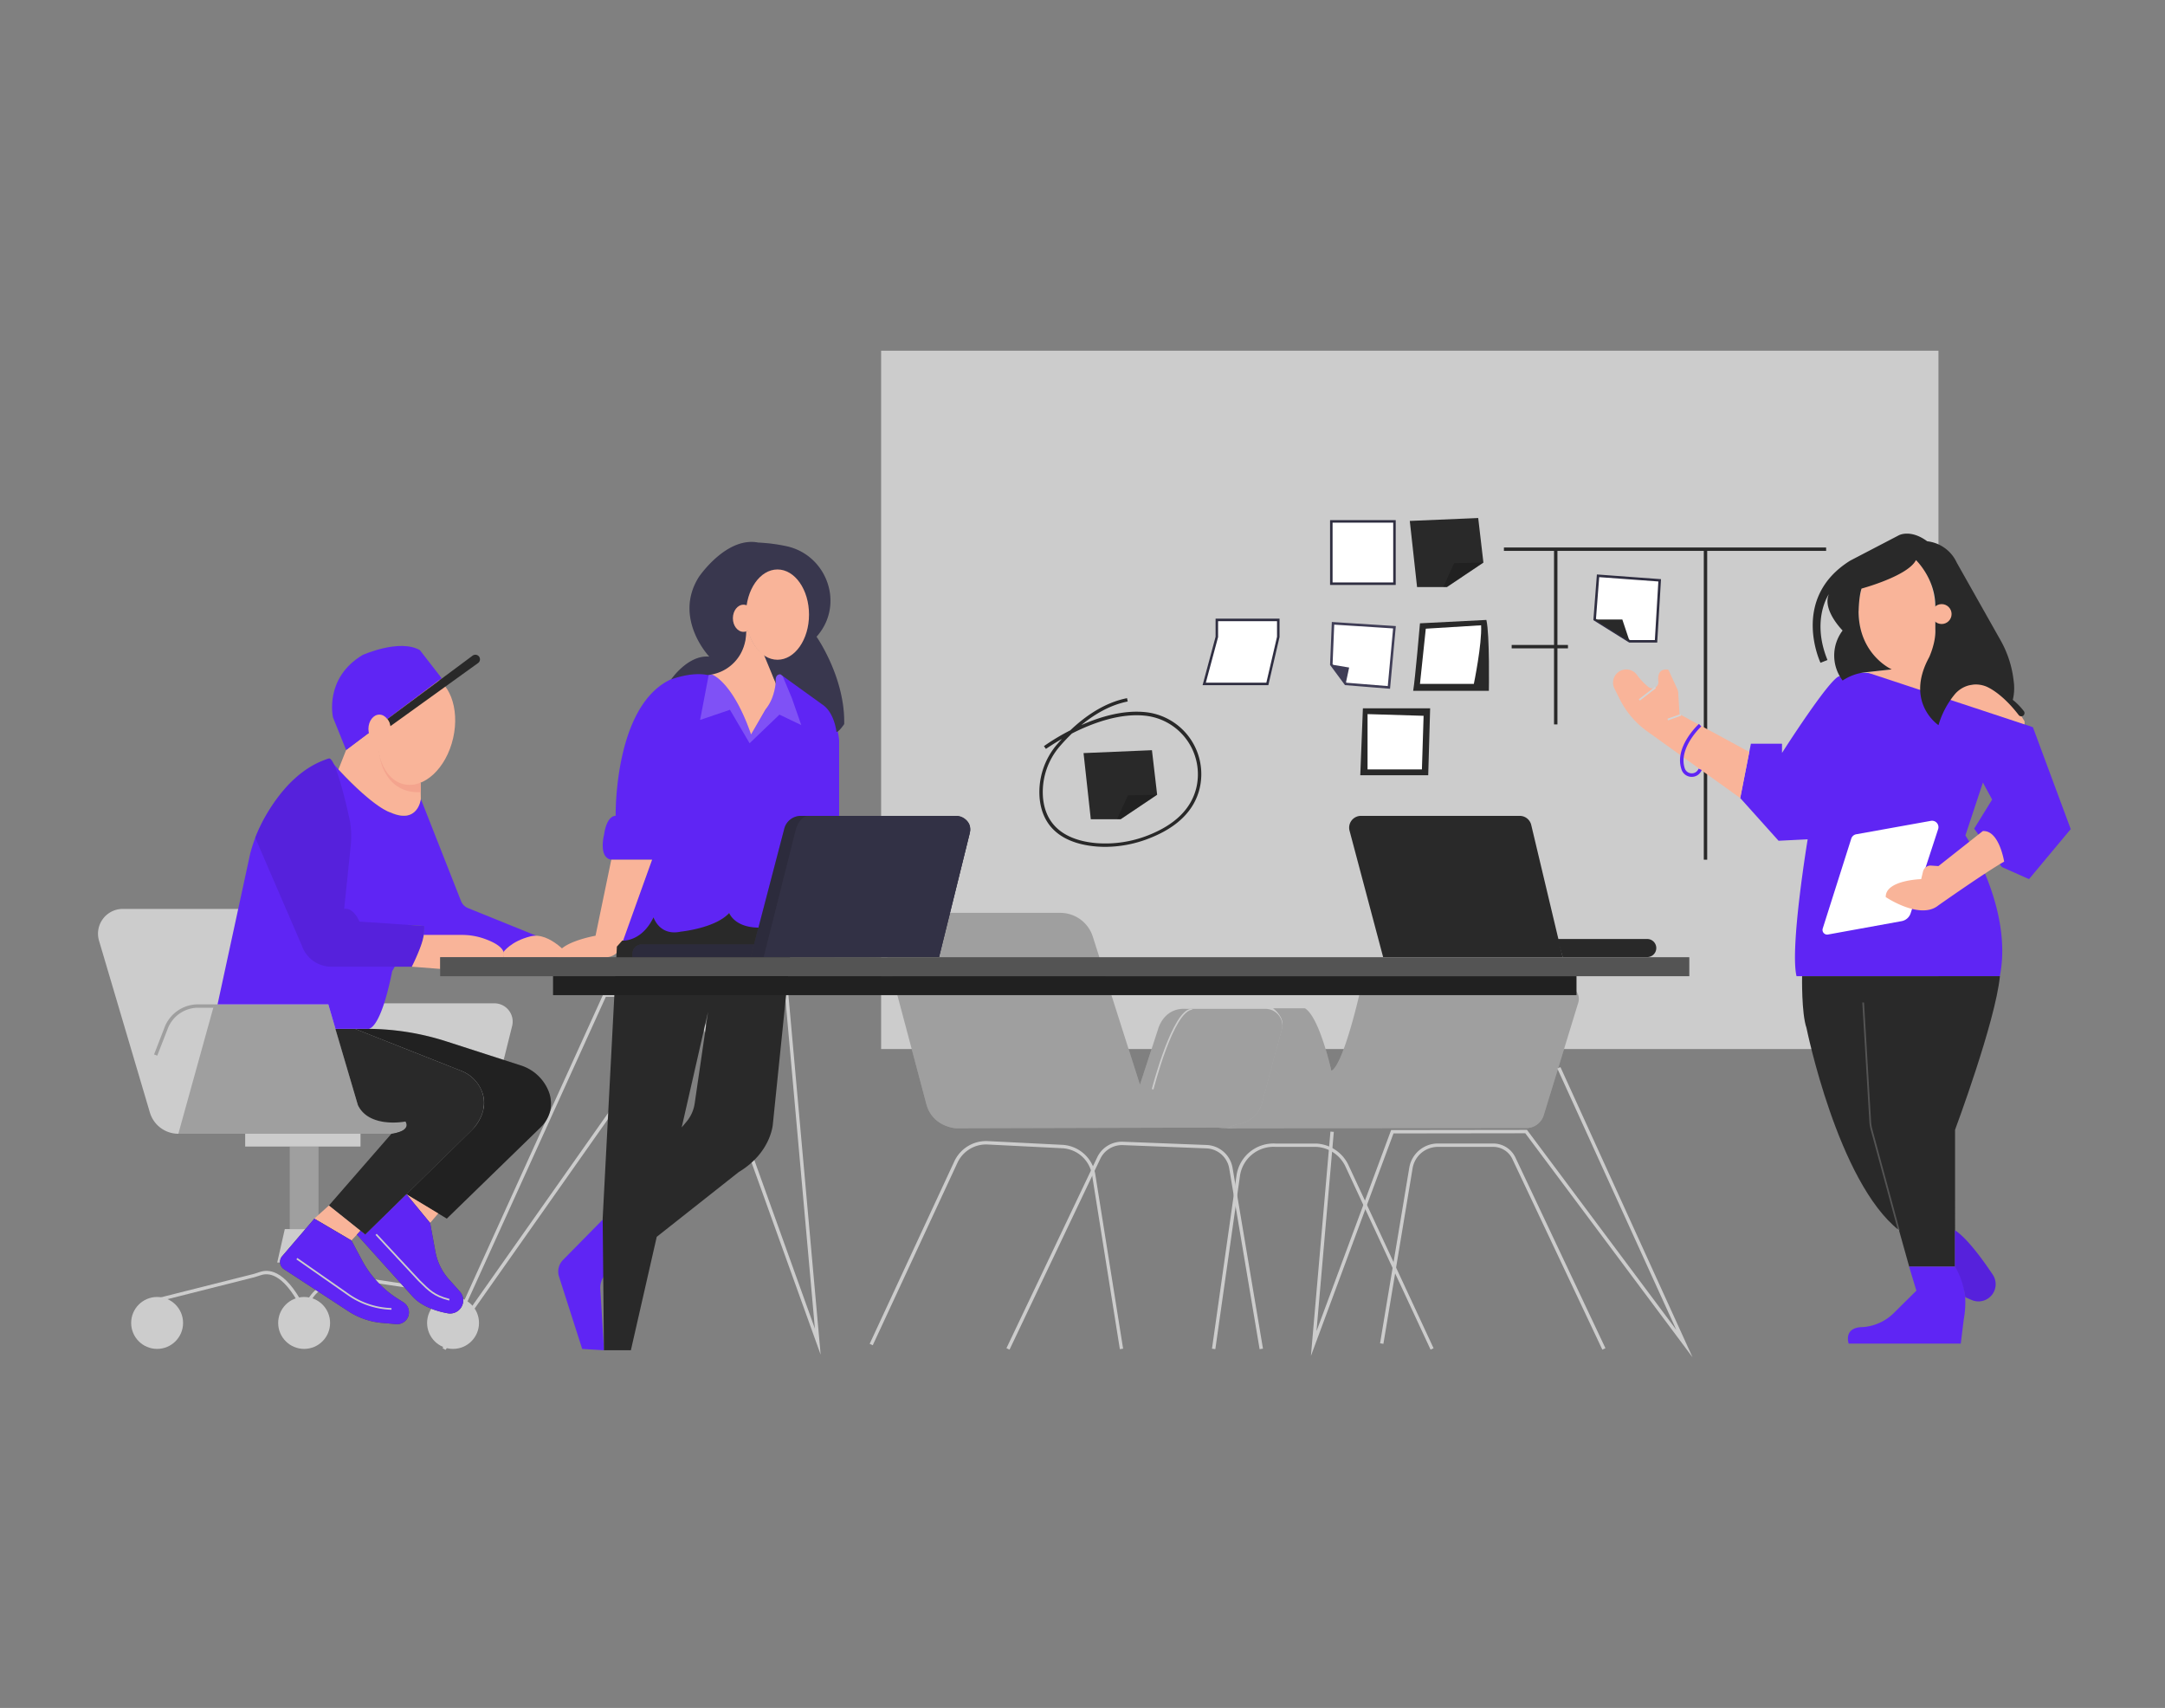  <!DOCTYPE svg PUBLIC "-//W3C//DTD SVG 1.1//EN" "http://www.w3.org/Graphics/SVG/1.1/DTD/svg11.dtd">
<svg id="aae95045-addd-4daa-baf7-bfd3e3887dae" data-name="Layer 1" xmlns="http://www.w3.org/2000/svg" width="865.76" height="682.89" viewBox="0 0 865.76 682.89">
<rect x="0" y="0" width="865.76" height="682.89" fill="#808080" stroke="none"/>
<defs>
<style xmlns="http://www.w3.org/1999/xhtml">*, ::after, ::before { box-sizing: border-box; }
img, svg { vertical-align: middle; }
</style>
<style xmlns="http://www.w3.org/1999/xhtml">*, body, html { -webkit-font-smoothing: antialiased; }
img, svg { max-width: 100%; }
</style>
</defs>
<rect x="352.35" y="140.22" width="422.82" height="279.22" fill="#ccc"/>
<path d="M328.17,541.63,277,399.34,178.16,539.73l-1.17-.68,64.4-141.85h35.48l.55-.78.28.78h37.52ZM242.26,398.56,181.21,533l94.71-134.48Zm35.93,0,47.68,132.66L314,398.56Z" fill="#ccc"/>
<path d="M310.07,263.75s-3.47,2.71.16,9V294l-11.93.72-7-15.47-7-9.66s13.71-2.69,14-17.08l1-.47S300.74,261.51,310.07,263.75Z" fill="#f9b499"/>
<circle cx="181.17" cy="528.95" r="10.38" fill="#ccc"/>
<path d="M124.31,520.28l-1.25-.53c.06-.12,5.69-12.85,27.49-8.12l32.2,4.86.35,3.31-1.35.14-.24-2.27L150.3,513C129.62,508.48,124.52,519.8,124.31,520.28Z" fill="#ccc"/>
<polygon points="110.85 504.8 113.89 491.43 129.09 491.43 131.52 504.8 110.85 504.8" fill="#ccc"/>
<rect x="115.9" y="458.42" width="11.45" height="33.01" fill="#ccc"/>
<rect x="115.9" y="458.42" width="11.45" height="33.01" opacity="0.22"/>
<rect x="98.05" y="452.5" width="46.11" height="5.92" fill="#ccc"/>
<path d="M156.55,453.31H71.32a11.87,11.87,0,0,1-11.39-8.51L39.6,376.13a9.91,9.91,0,0,1,9.5-12.72h47l57.16,37.75h44.45a7.31,7.31,0,0,1,7.09,9.06l-8,32.09Z" fill="#ccc"/>
<path d="M85.67,401.57h45.62l11.82,40.33s3.31,8.71,17.79,6.25a1.69,1.69,0,0,1,1.54,2.82c-.85.83-2.59,1.68-5.89,2.34H71.32Z" fill="#ccc"/>
<path d="M85.67,401.57h45.62l11.82,40.33s3.31,8.71,17.79,6.25a1.69,1.69,0,0,1,1.54,2.82c-.85.83-2.59,1.68-5.89,2.34H71.32Z" opacity="0.22"/>
<g opacity="0.22">
<path d="M62.88,422.09l-1.27-.49,4.23-10.92a14.34,14.34,0,0,1,13.29-9.11h6.54l-.38,1.36H79.13a13,13,0,0,0-12,8.24Z"/>
</g>
<path d="M131.52,482l25-28.69s8-.92,5.6-4.89c0,0-14.44,2.87-19-6.52l-9-30.53H142l42.33,16.73a14.63,14.63,0,0,1,8.06,7.51c1.78,4,2.15,9.57-3.53,16.11l-42.79,41.92Z" fill="#292929" data-secondary="true"/>
<path d="M178.67,487.23l-16.13-9.72,26.32-25.79s7.64-7.2,3.53-16.11a14.5,14.5,0,0,0-8.06-7.51L142,411.37h4.6a103.74,103.74,0,0,1,31.85,5l29.74,9.6a17.74,17.74,0,0,1,11,9.88,13.38,13.38,0,0,1,.8,8.43,13.53,13.53,0,0,1-3.79,6.45Z" fill="#292929" data-secondary="true"/>
<path d="M178.67,487.23l-16.13-9.72,26.32-25.79s7.64-7.2,3.53-16.11a14.5,14.5,0,0,0-8.06-7.51L142,411.37h4.6a103.74,103.74,0,0,1,31.85,5l29.74,9.6a17.74,17.74,0,0,1,11,9.88,13.38,13.38,0,0,1,.8,8.43,13.53,13.53,0,0,1-3.79,6.45Z" opacity="0.2"/>
<polygon points="131.52 482 125.7 487.23 140.54 495.97 144.16 492.1 131.52 482" fill="#f9b499"/>
<path d="M112.84,502.27l12.86-15L140.54,496l4.17,7.8a41.27,41.27,0,0,0,14.4,15.51l2.22,1.41a4.73,4.73,0,0,1,2.09,5h0a4.72,4.72,0,0,1-5,3.7l-5.56-.48a29.3,29.3,0,0,1-13.54-4.66l-25.73-16.8A3.48,3.48,0,0,1,112.84,502.27Z" fill="#3f3d56"/>
<path d="M112.84,502.27l12.86-15L140.54,496l4.17,7.8a41.27,41.27,0,0,0,14.4,15.51l2.22,1.41a4.73,4.73,0,0,1,2.09,5h0a4.72,4.72,0,0,1-5,3.7l-5.56-.48a29.3,29.3,0,0,1-13.54-4.66l-25.73-16.8A3.48,3.48,0,0,1,112.84,502.27Z" fill="#5f25f4" data-primary="true"/>
<path d="M156.54,523.67h-.27a32.1,32.1,0,0,1-17.19-5.79l-20.56-14.35.39-.56,20.56,14.35A31.34,31.34,0,0,0,156.29,523h.27Z" fill="#ccc"/>
<polygon points="175.25 485.17 171.98 488.98 162.54 477.51 175.25 485.17" fill="#f9b499"/>
<path d="M165,518.38l-22.27-24.74,1.44-1.54,1.91,1.54,16.47-16.13L172,489l2.12,11.53a22.68,22.68,0,0,0,5.37,10.95l4.41,4.94a5.25,5.25,0,0,1-1.08,7.92h0a5.21,5.21,0,0,1-3.71.76C175.71,524.5,169,522.83,165,518.38Z" fill="#3f3d56"/>
<path d="M165,518.38l-22.27-24.74,1.44-1.54,1.91,1.54,16.47-16.13L172,489l2.12,11.53a22.68,22.68,0,0,0,5.37,10.95l4.41,4.94a5.25,5.25,0,0,1-1.08,7.92h0a5.21,5.21,0,0,1-3.71.76C175.71,524.5,169,522.83,165,518.38Z" fill="#5f25f4" data-primary="true"/>
<path d="M63,520.45l-.33-1.32,38.79-9.77c.51-.15,1-.32,1.55-.49l.62-.21c2.11-.68,8.55-2.77,16.53,11l-1.18.68c-7.43-12.84-13.07-11-14.93-10.4l-.61.2-1.62.51Z" fill="#ccc"/>
<circle cx="62.83" cy="528.95" r="10.38" fill="#ccc"/>
<circle cx="121.62" cy="528.95" r="10.38" fill="#ccc"/>
<path d="M166.16,338.5c.29,35.8-9.32,49.77-9.32,49.77-5,25-9.89,23.1-9.89,23.1H134.16l-2.87-9.8H87l13.09-60.45c7.86-29.11,31.44-37.84,31.44-37.84s31.14,37.94,36.77,16.2l16.06,40.79a5,5,0,0,0,2.94,2.87l27.18,11-13.11,6.47s-4.74-4.46-14.63-5.63l-17.39-.39.31-4.36-6.73-.46Z" fill="#5f25f4" data-primary="true"/>
<path d="M131.52,303.28c2.71-.82,8,22.47,8.48,25.48a35.15,35.15,0,0,1,.24,9.5l-2.61,25.15c3.79-.7,6.11,5.07,6.11,5.07l25.91,1.75c.29,7.85-5,16.29-5,16.29H132.51a12.46,12.46,0,0,1-11.77-8.35L102.09,335S111.34,309.39,131.52,303.28Z" fill="#5f25f4" data-primary="true"/>
<path d="M131.52,303.28c2.71-.82,8,22.47,8.48,25.48a35.15,35.15,0,0,1,.24,9.5l-2.61,25.15c3.79-.7,6.11,5.07,6.11,5.07l25.91,1.75c.29,7.85-5,16.29-5,16.29H132.51a12.46,12.46,0,0,1-11.77-8.35L102.09,335S111.34,309.39,131.52,303.28Z" opacity="0.1"/>
<path d="M169.44,373.81h15.32a26.76,26.76,0,0,1,8.69,1.44c4.2,1.45,9.23,4,7.83,7.49H176.05v4.66l-11.35-.88S169.22,377.4,169.44,373.81Z" fill="#f9b499"/>
<path d="M228.15,382.74s-8.14-10.32-16-8.36-10.79,6.23-10.79,6.23l-.08,2.13Z" fill="#f9b499"/>
<path d="M135.34,307.64l3.07-7.76,13.29-10s-4.76,25.62,16.49,23l.1,6.54s-1,10.35-12.22,5.37C156.07,324.85,150,323.36,135.34,307.64Z" fill="#f9b499"/>
<path d="M300.34,293.67l5.6-9.68c.23-.38.49-.74.76-1.1,3.11-4.09,3.53-10.17,3.53-10.17-1.45-4.66,2.33-3.41,2.33-3.41l15.14,11c7,3.49,7.86,15.71,7.86,15.71v72.48L303,371.88A11.57,11.57,0,0,1,291.61,365c-4.08,5.24-18.38,8-18.38,8-10.19,2.33-11.89-6.27-11.89-6.27-4.71,10.87-12.52,9.32-12.52,9.32l11.93-32.31h-16.3c-5.24-.88-2.91-9.9-2.91-9.9,1.17-8.15,4.66-7.63,4.66-7.63s-1.16-63.1,38.71-56.4C284.91,269.81,293.06,272.72,300.34,293.67Z" fill="#5f25f4" data-primary="true"/>
<path d="M283.4,269.86l-3.44,18,11.94-4.07,7.86,13.39,11.93-11.45,8.73,4.18-3.78-10.84-4.08-9.75s-3.49-1-2.33,3.41c0,0-.8,7.13-3.75,10.47l-6.14,10.48s-6.24-19.55-15.68-24Z" fill="#fff" opacity="0.2"/>
<path d="M310.35,273.54c-.88-4.27,1.75-3.93,1.75-3.93l17,12.25c4.64,3.27,5.4,10.79,5.4,10.79,1,0,3.08-3.14,3.08-3.14.39-18.63-11.06-34.93-11.06-34.93.47-.52.92-1.08,1.34-1.65,9.48-12.8,2.16-31.22-13.41-34.55a68.1,68.1,0,0,0-11.22-1.44c-12.8-2.52-23.77,13.77-23.77,13.77-10.38,16.5,4.18,31.83,4.18,31.83-8.54-.78-15.25,9.11-15.25,9.11s8.05-3.14,14.56-1.76a16.66,16.66,0,0,0,13.21-8.51,17.85,17.85,0,0,0,1.94-11.61,26.87,26.87,0,0,1-.3-7.55s7.41,4.74,14-14.1c0,0-6.47-5.75-21.61-3.28" fill="#3f3d56"/>
<path d="M310.35,273.54c-.88-4.27,1.75-3.93,1.75-3.93l17,12.25c4.64,3.27,5.4,10.79,5.4,10.79,1,0,3.08-3.14,3.08-3.14.39-18.63-11.06-34.93-11.06-34.93.47-.52.92-1.08,1.34-1.65,9.48-12.8,2.16-31.22-13.41-34.55a68.1,68.1,0,0,0-11.22-1.44c-12.8-2.52-23.77,13.77-23.77,13.77-10.38,16.5,4.18,31.83,4.18,31.83-8.54-.78-15.25,9.11-15.25,9.11s8.05-3.14,14.56-1.76a16.66,16.66,0,0,0,13.21-8.51,17.85,17.85,0,0,0,1.94-11.61,26.87,26.87,0,0,1-.3-7.55s7.41,4.74,14-14.1c0,0-6.47-5.75-21.61-3.28" opacity="0.1"/>
<path d="M244.45,343.74l-6.3,30.39s-15.82,2.79-15.24,8.61h19.28a6.52,6.52,0,0,0,6.14-4.32l12.42-34.68Z" fill="#f9b499"/>
<path d="M232.81,539.34l-9.27-28.93a6.6,6.6,0,0,1,1.58-6.62l20.21-20.54L260.75,496,243.39,508.4a8,8,0,0,0-3.33,7l1.48,24.48Z" fill="#5f25f4" data-primary="true"/>
<path d="M241,487.23l.51,52.64h10.77l30.86-135.3-5.34,36.6a14.67,14.67,0,0,1-3.31,7.36l-29.19,34.72L260.75,496l34.64-27.36c13.1-7.86,13.68-19.31,13.68-19.31l8.16-79.49-8.73.64c-14.26,2.26-16.89-5.46-16.89-5.46-5.53,6.11-19.37,7.48-19.37,7.48-8.57,1.85-10.9-5.74-10.9-5.74-4.81,10-12.52,9.32-12.52,9.32l-2.13,2.39L241,487.23" fill="#292929" data-secondary="true"/>
<path d="M370.51,441.72l-17.9-67.27a7.52,7.52,0,0,1,7.27-9.46H424a13.64,13.64,0,0,1,13,9.5l18.85,59.21,7.29-22.33s2.19-8.46,10.94-8h35a7.16,7.16,0,0,1,3.65,8L504,445s-2.56,7.66-17.14,5.84l-104.64.28S373.09,450.62,370.51,441.72Z" fill="#ccc"/>
<path d="M370.51,441.72l-17.9-67.27a7.52,7.52,0,0,1,7.27-9.46H424a13.64,13.64,0,0,1,13,9.5l18.85,59.21,7.29-22.33s2.19-8.46,10.94-8H506a6.82,6.82,0,0,1,6.76,7.88l0,.17L504,445s-2.56,7.66-17.14,5.84l-104.64.28S373.09,450.62,370.51,441.72Z" opacity="0.22"/>
<path d="M461.26,435.61l-.66-.17c.34-1.32,8.21-31.4,15.63-32.06l.79.31C469.39,403.69,461.34,435.29,461.26,435.61Z" fill="#ccc"/>
<path d="M532.4,428.14s-4.74-21.52-10.58-25H509.06s4.82,3.45,3.65,7.86l-8,29.91a11.62,11.62,0,0,1-9.19,8.48l-.7.11a16.13,16.13,0,0,0-4,1.62l119.45-.07a7.34,7.34,0,0,0,7.05-5.13L631.1,401a5.17,5.17,0,0,0-5.26-6.61l-82.27,3.39S537.13,425.9,532.4,428.14Z" fill="#ccc"/>
<path d="M532.4,428.14s-4.74-21.52-10.58-25H509.06s4.82,3.45,3.65,7.86l-8,29.91a11.62,11.62,0,0,1-9.19,8.48l-.7.11a16.13,16.13,0,0,0-4,1.62l119.45-.07a7.34,7.34,0,0,0,7.05-5.13l13.86-45.18a5,5,0,0,0-5.06-6.35l-82.56,3.4S537.13,425.9,532.4,428.14Z" opacity="0.22"/>
<path d="M447.82,539.44,436.7,469.78a12.75,12.75,0,0,0-11.92-10.68L395,457.61A12.63,12.63,0,0,0,382.83,465L349,537.88l-1.23-.58,33.84-72.92a14,14,0,0,1,13.47-8.13l29.79,1.49A14.13,14.13,0,0,1,438,469.57l11.12,69.66Z" fill="#ccc"/>
<path d="M403.7,539.63l-1.23-.59,36.29-76.3a10.91,10.91,0,0,1,10.32-6.24l33.43,1.3a11,11,0,0,1,10.38,9.13l12.16,72.29-1.34.23-12.16-72.29a9.64,9.64,0,0,0-9.09-8L449,457.85a9.6,9.6,0,0,0-9,5.47Z" fill="#ccc"/>
<path d="M572.07,539.62l-34.16-73.47a13.69,13.69,0,0,0-11.48-7.59l-16.26,0a13.58,13.58,0,0,0-14.34,11.73L486,539.43l-1.34-.19,9.79-69.11a14.94,14.94,0,0,1,15.73-12.9l16.25,0a15.07,15.07,0,0,1,12.68,8.35l34.16,73.49Z" fill="#ccc"/>
<polygon points="676.82 542.67 609.94 453.11 557.24 453.18 524.22 542.15 532.03 452.44 533.38 452.56 526.45 532.25 556.3 451.82 610.62 451.75 670.35 531.73 622.77 427.23 624.01 426.66 676.82 542.67" fill="#ccc"/>
<path d="M640.76,539.63l-36-76.25a8.46,8.46,0,0,0-7.61-4.82H575a10.24,10.24,0,0,0-10.12,8.58l-11.67,70.17-1.34-.22,11.68-70.18a11.57,11.57,0,0,1,11.45-9.7h22.23A9.79,9.79,0,0,1,606,462.8l36,76.25Z" fill="#ccc"/>
<ellipse cx="758.58" cy="244.33" rx="15.33" ry="23.42" fill="#f9b499"/>
<path d="M799.71,390.31c5.44-27.17-13.77-56.27-13.77-56.27l7-21.16,3.69,6.8-7.18,11.64,11.06,15.33,10.87,4.85,16.68-20-15.13-40.75-59.57-20.39a28.91,28.91,0,0,0-17.63,0c-3.42-.25-23.12,30.68-23.12,30.68v-3.69H700.17l-4.27,21.73,15.33,17.08,11.64-.58s-7.18,43.27-4.46,54.72Z" fill="#5f25f4" data-primary="true"/>
<path d="M809.61,288.43s-10.32-18.55-22-14.44l-13.69-10.2v-16.1l-18.45,20.05-8.92,1.1,63.06,20.79Z" fill="#f9b499"/>
<path d="M740.3,335.31l-11.41,35.94a1.87,1.87,0,0,0,2.11,2.4l29.44-5.35a4.67,4.67,0,0,0,3.6-3.14l11-33.65a2.56,2.56,0,0,0-2.89-3.31l-29.88,5.37A2.55,2.55,0,0,0,740.3,335.31Z" fill="#fff"/>
<path d="M720.64,390.31s-.29,14.84,1.75,20.66c0,0,12.51,61.71,37,80.92l4.08,14.55h18.34V451.72s16.1-43.07,17.94-61.41Z" fill="#292929" data-secondary="true"/>
<g opacity="0.2">
<path d="M759,492l-10.94-40.37a15.92,15.92,0,0,1-.52-3.21l-2.82-47.59.68,0,2.82,47.59a15.13,15.13,0,0,0,.5,3.07l10.93,40.37Z" fill="#fff"/>
</g>
<path d="M766.34,516.05l-2.91-9.61h18.34s6.11,6.7,3.49,21.25l-1.17,9.51H739.27s-2.33-6.6,5.82-6.6h0A19.62,19.62,0,0,0,757.31,525Z" fill="#5f25f4" data-primary="true"/>
<path d="M785.91,518.67l2.5,1.09a6.87,6.87,0,0,0,8-1.86h0a6.87,6.87,0,0,0,.47-8.25c-3.66-5.49-10.18-14.59-15.13-17.76v14.55S784.82,510.81,785.91,518.67Z" fill="#5f25f4" data-primary="true"/>
<path d="M785.91,518.67l2.5,1.09a6.87,6.87,0,0,0,8-1.86h0a6.87,6.87,0,0,0,.47-8.25c-3.66-5.49-10.18-14.59-15.13-17.76v14.55S784.82,510.81,785.91,518.67Z" opacity="0.1"/>
<polygon points="486.6 247.86 486.6 254.66 481.55 273.45 506.8 273.45 511.17 254.66 511.17 247.86 486.6 247.86" fill="#fff" stroke="#2f2e41" stroke-miterlimit="10"/>
<rect x="532.38" y="208.47" width="25.25" height="24.91" fill="#fff" stroke="#2f2e41" stroke-miterlimit="10"/>
<polygon points="533.06 249.22 532.38 265.7 538.11 273.45 555.41 274.85 557.63 250.79 533.06 249.22" fill="#fff" stroke="#3f3d56" stroke-miterlimit="10"/>
<polygon points="539.51 266.9 532.38 265.7 538.11 273.45 539.51 266.9" fill="#3f3d56"/>
<path d="M567.83,249.22s-1.94,22.53-2.72,27h30.27s.39-22.55-1-28.35Z" fill="#292929" data-secondary="true"/>
<polygon points="545.01 283.2 543.96 309.97 571.13 309.97 571.9 283.2 545.01 283.2" fill="#292929" data-secondary="true"/>
<polygon points="546.87 285.52 546.87 307.64 568.61 307.64 569.28 286.2 546.87 285.52" fill="#fff"/>
<polygon points="462.73 317.76 448.13 327.56 436.2 327.56 433.3 301.11 460.65 299.95 462.73 317.76" fill="#292929" data-secondary="true"/>
<polygon points="451.05 318 446.68 327.56 448.13 327.56 462.73 317.76 451.05 318" opacity="0.2"/>
<polygon points="593.2 224.94 578.6 234.73 566.67 234.73 563.76 208.28 591.12 207.12 593.2 224.94" fill="#292929" data-secondary="true"/>
<polygon points="581.51 225.17 577.14 234.73 578.6 234.73 593.2 224.94 581.51 225.17" opacity="0.2"/>
<rect x="601.4" y="218.9" width="128.85" height="1.36" fill="#292929" data-secondary="true"/>
<rect x="621.44" y="219.58" width="1.36" height="70.06" fill="#292929" data-secondary="true"/>
<rect x="681.33" y="219.63" width="1.36" height="124.1" fill="#292929" data-secondary="true"/>
<polygon points="639.04 230.22 637.69 247.69 651.66 256.42 662.23 256.42 663.69 232.03 639.04 230.22" fill="#fff" stroke="#2f2e41" stroke-miterlimit="10"/>
<polygon points="637.69 247.69 648.75 247.69 651.66 256.42 637.69 247.69" fill="#292929" data-secondary="true"/>
<rect x="604.5" y="257.87" width="22.51" height="1.36" fill="#292929" data-secondary="true"/>
<path d="M442,338.6c-1.22,0-2.42-.05-3.62-.15-9.58-.8-21.29-4.81-22.65-19.34A29.32,29.32,0,0,1,423,297.29c.53-.61,1.08-1.23,1.67-1.86-3.91,2.23-6.35,4-6.42,4l-.8-1.1A88.82,88.82,0,0,1,428,292c5.88-5.59,13.65-11.08,22.69-12.85l.26,1.33c-7.06,1.39-13.36,5.15-18.54,9.42,7.61-3.36,17.13-6.21,26.2-5.1A24.92,24.92,0,0,1,479.78,315c-2.08,9-8.87,15.77-20.19,20.19A48.53,48.53,0,0,1,442,338.6Zm-13.34-45.34c-1.73,1.67-3.3,3.34-4.67,4.92A28,28,0,0,0,417.09,319c1.28,13.59,12.35,17.35,21.41,18.11A46.52,46.52,0,0,0,459.09,334c10.88-4.26,17.39-10.73,19.36-19.24a23.56,23.56,0,0,0-20-28.54C448,284.9,436.64,289.21,428.67,293.26Z" fill="#292929" data-secondary="true"/>
<path d="M695.9,319.09l-37.16-26.64a35.36,35.36,0,0,1-11-12.86l-2.14-4.27a5.29,5.29,0,0,1,.8-5.91h0a5.29,5.29,0,0,1,8.14.35,26.52,26.52,0,0,0,4.74,5,2.47,2.47,0,0,0,3.87-2.35c-.25-2.2.1-5,3.68-4.7a.6.6,0,0,1,.48.35l3.41,7.43a4.25,4.25,0,0,1,.38,1.54l.53,8.5,27.88,15.13Z" fill="#f9b499"/>
<rect x="654.69" y="277" width="8.13" height="0.68" transform="translate(-31.93 461.26) rotate(-37.74)" fill="#d1d3d4"/>
<rect x="666.75" y="286.37" width="5.6" height="0.68" transform="translate(-57.5 243.04) rotate(-19.74)" fill="#d1d3d4"/>
<path d="M676.52,310.61h-.22a4.28,4.28,0,0,1-3.9-3c-3-8.87,6.57-17.79,7-18.17l.92,1c-.09.09-9.29,8.7-6.61,16.75a2.9,2.9,0,0,0,2.68,2,2.84,2.84,0,0,0,2.79-1.72l.06-.14,1.25.53-.07.16A4.17,4.17,0,0,1,676.52,310.61Z" fill="#5f25f4" data-primary="true"/>
<path d="M179.61,520l-.26-.07c-5.77-1.47-8.11-3.8-11.65-7.33l-.46-.45-17.08-18.38.49-.46,17.08,18.36.45.45c3.58,3.57,5.74,5.73,11.33,7.15l.26.07Z" fill="#ccc"/>
<ellipse cx="310.91" cy="245.74" rx="12.61" ry="18.05" fill="#f9b499"/>
<ellipse cx="297.31" cy="247.2" rx="4.24" ry="5.43" fill="#f9b499"/>
<path d="M301.56,377.6H256.63a3.74,3.74,0,0,0-3.74,3.73v1.41h47.3Z" fill="#3f3d56"/>
<path d="M301.56,377.6H256.63a3.74,3.74,0,0,0-3.74,3.73v1.41h47.3Z" opacity="0.3"/>
<path d="M375.53,382.64l12.26-49.52a5.57,5.57,0,0,0-5.4-6.91H320.23a6.82,6.82,0,0,0-6.59,5.07l-13.45,51.46Z" fill="#3f3d56"/>
<path d="M375.53,382.64l12.26-49.52a5.57,5.57,0,0,0-5.4-6.91H320.23a6.82,6.82,0,0,0-6.59,5.07l-13.45,51.46Z" opacity="0.3"/>
<path d="M305.4,382.74l12.69-50.35s1.27-6.18,5.44-6.18h58.86s6.9.85,5.4,6.91l-12.26,49.52Z" fill="#3f3d56"/>
<path d="M305.4,382.74l12.69-50.35s1.27-6.18,5.44-6.18h58.86s6.9.85,5.4,6.91l-12.26,49.52Z" opacity="0.2"/>
<rect x="176.05" y="382.74" width="499.47" height="7.57" fill="#292929" data-secondary="true"/>
<rect x="176.05" y="382.74" width="499.47" height="7.57" fill="#fff" opacity="0.2"/>
<rect x="221.17" y="390.31" width="409.24" height="7.57" fill="#292929" data-secondary="true"/>
<rect x="221.17" y="390.31" width="409.24" height="7.57" opacity="0.2"/>
<path d="M570.16,251.37l-2.33,22.08h21.54s3.3-15.87,2.91-23.44Z" fill="#fff"/>
<path d="M553.1,382.67l-13.44-50.56a4.72,4.72,0,0,1,4.58-5.9h63.49a4.72,4.72,0,0,1,4.6,3.66l12.57,52.8Z" fill="#292929" data-secondary="true"/>
<path d="M622.8,375.44h35.92a3.62,3.62,0,0,1,3.61,3.62h0a3.61,3.61,0,0,1-3.68,3.61H624.9Z" fill="#292929" data-secondary="true"/>
<path d="M743.25,244.33s.06-5.68,1.16-9c0,0,18.58-5,21.76-11.39,0,0,7.77,7.4,7.75,18.47v9.22c.27,5.31-2.47,11.15-2.47,11.15-9.88,18.11,3.73,27.16,3.73,27.16a34.63,34.63,0,0,1,6.5-12.32,11,11,0,0,1,13.5-2.71c5.49,2.87,10.15,8.45,12.08,11a1.31,1.31,0,0,0,2,.06h0a1.32,1.32,0,0,0,.11-1.56,25.27,25.27,0,0,0-4.48-4.59,19.54,19.54,0,0,0,.36-7.45A42.49,42.49,0,0,0,800,256l-17.53-31.07a14.78,14.78,0,0,0-11.8-8.51C764,211.49,759.37,214,759.37,214l-19.48,10.15C715.74,239.21,728,265,728,265l2.79-1.1c-6.59-16.19.56-26.34.56-26.34-2.74,6.31,5.49,14.54,5.49,14.54a16.55,16.55,0,0,0,0,20h0a20.18,20.18,0,0,1,8.89-3.27l10.75-1.19s-13.26-5.82-13.26-23.34" fill="#292929" data-secondary="true"/>
<circle cx="776.44" cy="245.52" r="3.98" fill="#f9b499"/>
<path d="M769,348.43l-.74,3.07s-14.36.39-14.17,7.18c0,0,13.8,9.31,21.07,3.3,0,0,19.3-13.59,26.28-17.47,0,0-2-12.68-8.54-12.22l-17.74,14-2.92-.2A3.1,3.1,0,0,0,769,348.43Z" fill="#f9b499"/>
<path d="M168.29,316.74l-.1-3.8s-12.34,3-16.37-10.48C151.82,302.46,153.67,317.45,168.29,316.74Z" fill="#f4a48e"/>
<ellipse cx="166.5" cy="291.78" rx="22.34" ry="15.09" transform="translate(-155.13 388.83) rotate(-77.08)" fill="#f9b499"/>
<path d="M138.41,299.88l-5.24-13s-3.69-15.72,11.84-25c0,0,14.74-6.6,22.89-1.94l8.73,11.25Z" fill="#5f25f4" data-primary="true"/>
<path d="M191.53,262.47h0a1.84,1.84,0,0,1-.37,2.65l-35.09,25.26a4.72,4.72,0,0,0-1.2-2.86L189,262.14A1.86,1.86,0,0,1,191.53,262.47Z" fill="#292929" data-secondary="true"/>
<ellipse cx="151.7" cy="291.44" rx="4.37" ry="5.72" fill="#f9b499"/>
</svg>